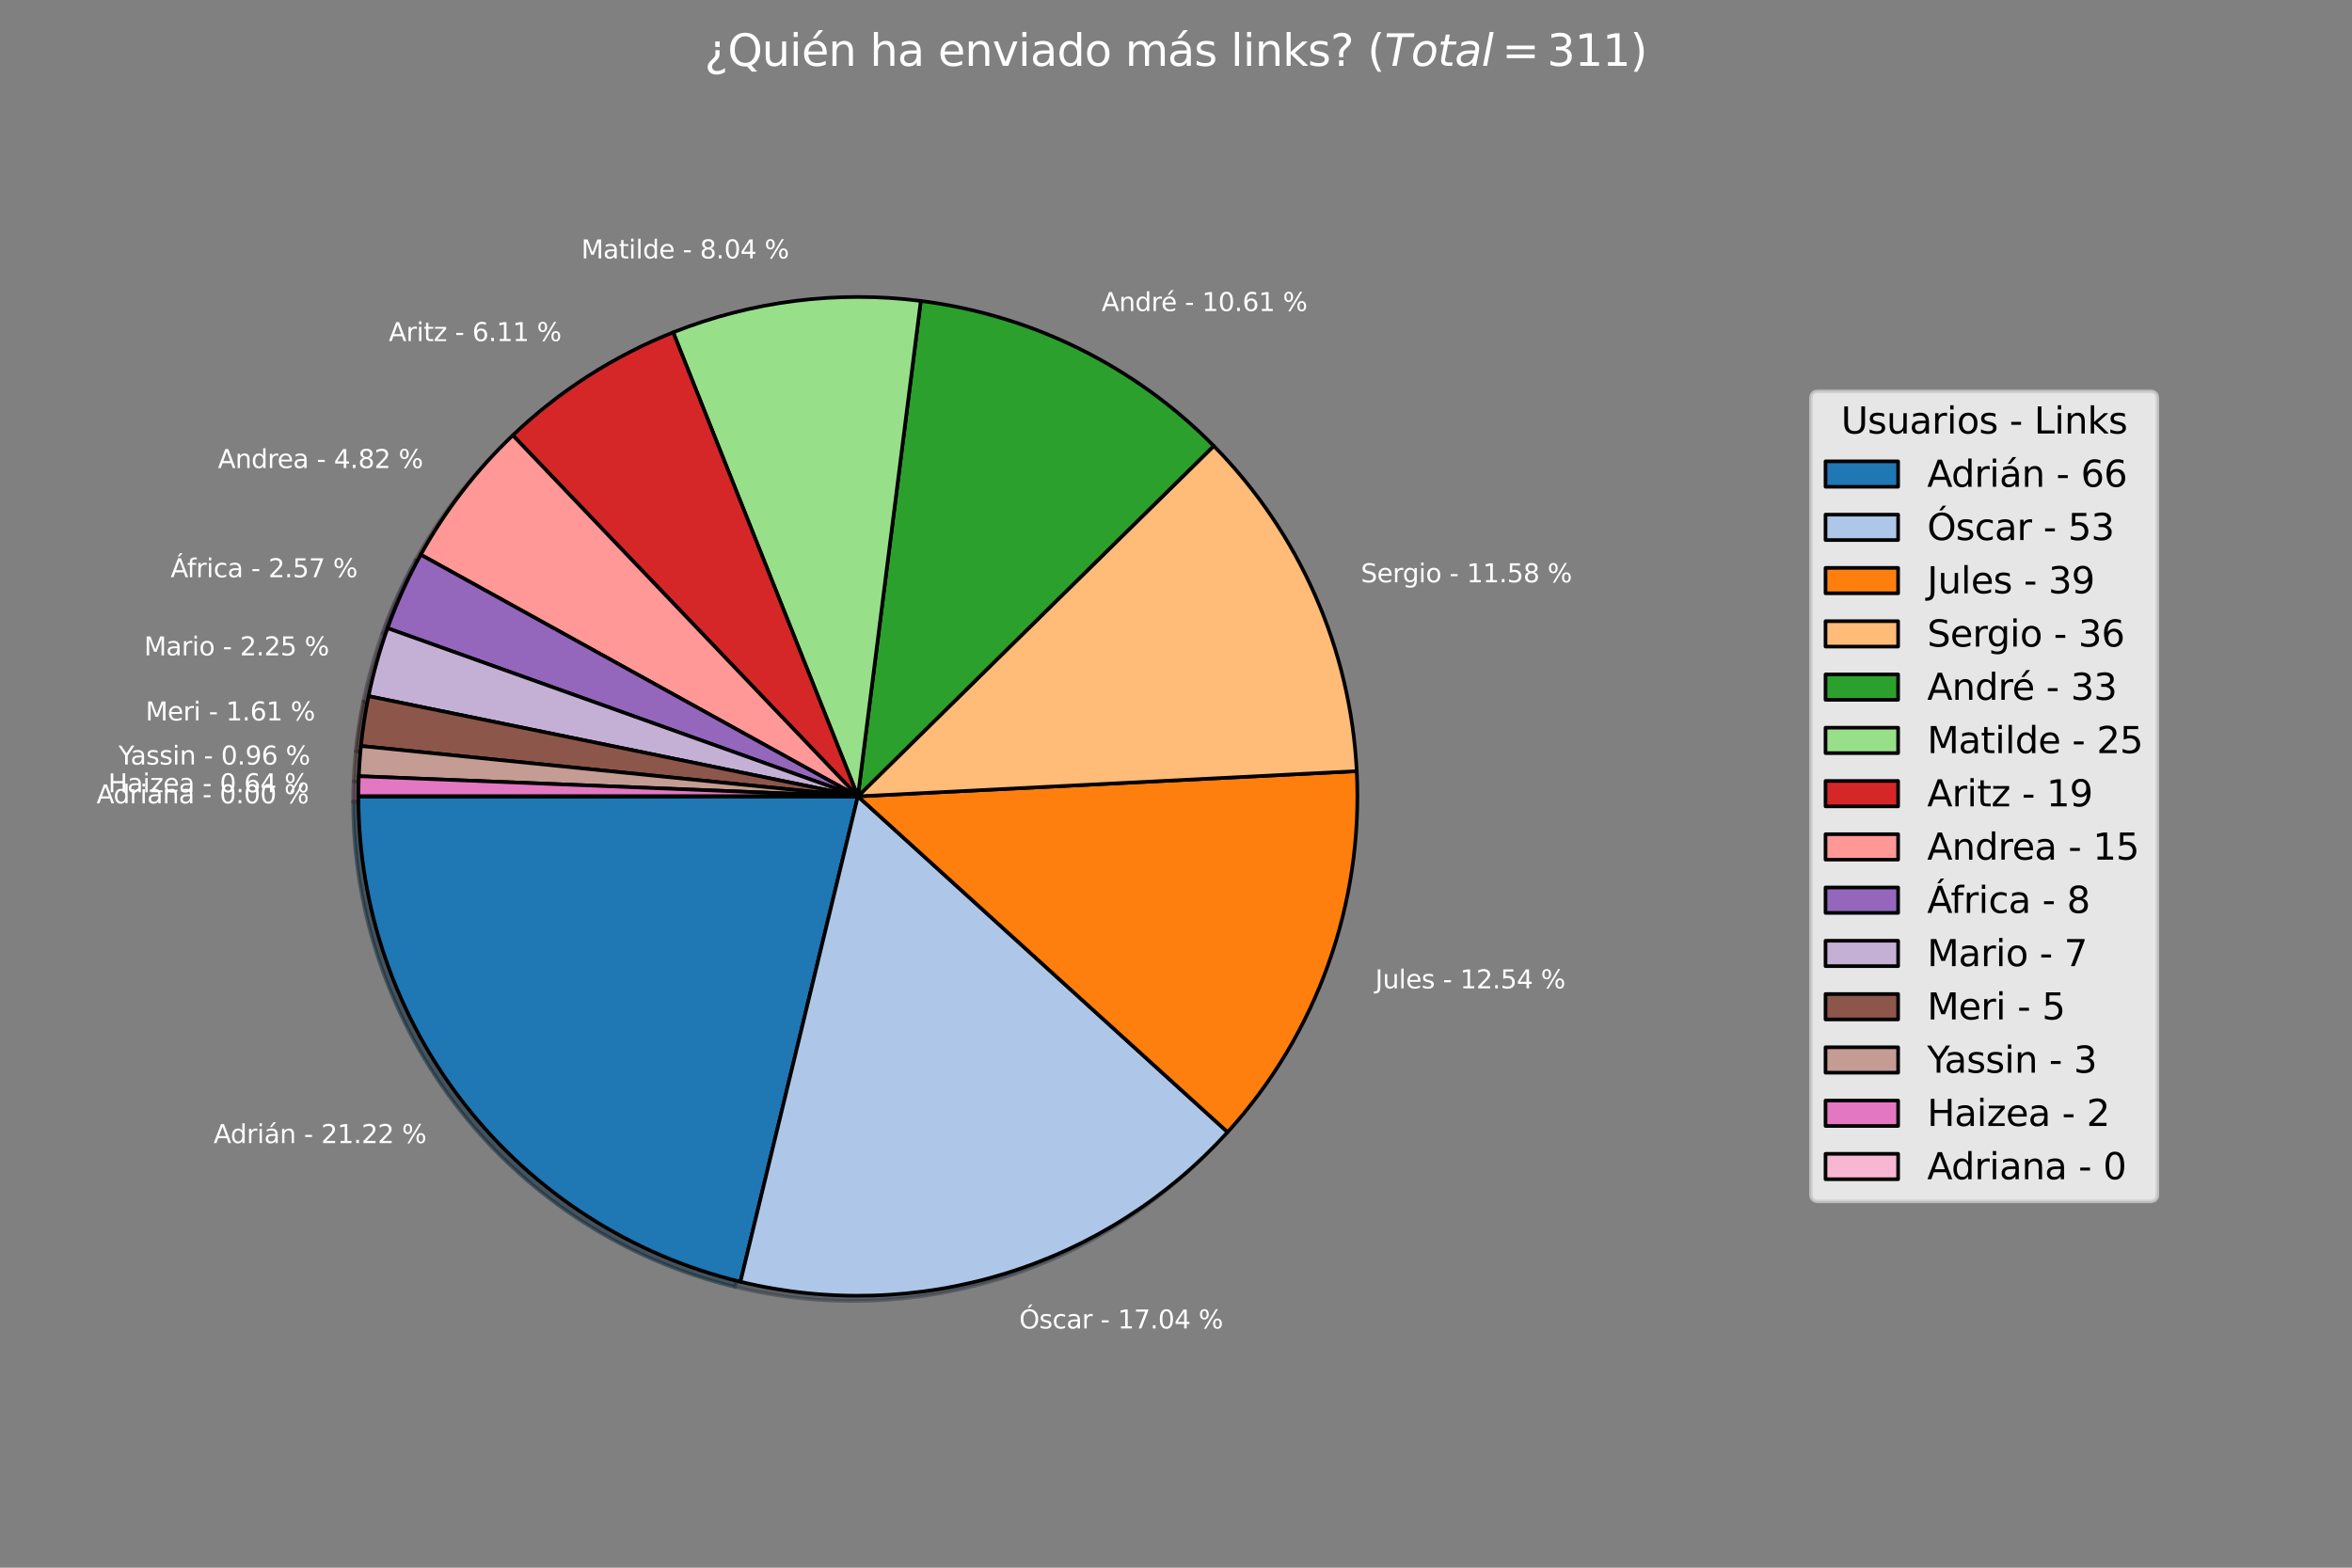 <?xml version="1.0" encoding="utf-8" standalone="no"?>
<!DOCTYPE svg PUBLIC "-//W3C//DTD SVG 1.1//EN"
  "http://www.w3.org/Graphics/SVG/1.1/DTD/svg11.dtd">
<svg xmlns:xlink="http://www.w3.org/1999/xlink" width="648pt" height="432pt" viewBox="0 0 648 432" xmlns="http://www.w3.org/2000/svg" version="1.1">
 <rect x="0" y="0" width="648" height="432" fill="#808080" stroke="none"/>
 <defs>
  <style type="text/css">*{stroke-linejoin: round; stroke-linecap: butt}</style>
 </defs>
 <g id="figure_1">
  <g id="patch_1">
   <path d="M 0 432 
L 648 432 
L 648 0 
L 0 0 
L 0 432 
z
" style="fill: none"/>
  </g>
  <g id="axes_1">
   <g id="patch_2">
    <path d="M 97.292 220.894 
C 97.292 251.758 107.675 281.741 126.761 305.996 
C 145.846 330.25 172.548 347.392 202.545 354.65 
L 234.907 220.894 
z
" style="fill: #092436; opacity: 0.5; stroke: #092436; stroke-linejoin: miter"/>
   </g>
   <g id="patch_3">
    <path d="M 202.545 354.65 
C 226.557 360.46 251.696 359.698 275.312 352.444 
C 298.928 345.191 320.161 331.71 336.771 313.424 
L 234.907 220.894 
z
" style="fill: #343c46; opacity: 0.5; stroke: #343c46; stroke-linejoin: miter"/>
   </g>
   <g id="patch_4">
    <path d="M 336.771 313.424 
C 348.962 300.004 358.38 284.306 364.486 267.235 
C 370.591 250.164 373.262 232.053 372.347 213.947 
L 234.907 220.894 
z
" style="fill: #4d2604; opacity: 0.5; stroke: #4d2604; stroke-linejoin: miter"/>
   </g>
   <g id="patch_5">
    <path d="M 372.347 213.947 
C 371.503 197.241 367.619 180.828 360.888 165.514 
C 354.156 150.201 344.689 136.243 332.951 124.326 
L 234.907 220.894 
z
" style="fill: #4d3824; opacity: 0.5; stroke: #4d3824; stroke-linejoin: miter"/>
   </g>
   <g id="patch_6">
    <path d="M 332.951 124.326 
C 322.195 113.406 309.691 104.36 295.955 97.561 
C 282.219 90.762 267.443 86.305 252.238 84.375 
L 234.907 220.894 
z
" style="fill: #0d300d; opacity: 0.5; stroke: #0d300d; stroke-linejoin: miter"/>
   </g>
   <g id="patch_7">
    <path d="M 252.238 84.375 
C 240.73 82.914 229.084 82.914 217.577 84.375 
C 206.069 85.835 194.793 88.745 184.015 93.035 
L 234.907 220.894 
z
" style="fill: #2e4329; opacity: 0.5; stroke: #2e4329; stroke-linejoin: miter"/>
   </g>
   <g id="patch_8">
    <path d="M 184.015 93.035 
C 175.829 96.294 167.975 100.331 160.56 105.091 
C 153.146 109.851 146.206 115.312 139.835 121.399 
L 234.907 220.894 
z
" style="fill: #400c0c; opacity: 0.5; stroke: #400c0c; stroke-linejoin: miter"/>
   </g>
   <g id="patch_9">
    <path d="M 139.835 121.399 
C 134.808 126.203 130.151 131.382 125.906 136.89 
C 121.662 142.398 117.84 148.22 114.475 154.305 
L 234.907 220.894 
z
" style="fill: #4d2e2d; opacity: 0.5; stroke: #4d2e2d; stroke-linejoin: miter"/>
   </g>
   <g id="patch_10">
    <path d="M 114.475 154.305 
C 112.681 157.55 111.019 160.866 109.493 164.245 
C 107.967 167.623 106.578 171.063 105.329 174.554 
L 234.907 220.894 
z
" style="fill: #2c1f39; opacity: 0.5; stroke: #2c1f39; stroke-linejoin: miter"/>
   </g>
   <g id="patch_11">
    <path d="M 105.329 174.554 
C 104.237 177.608 103.253 180.7 102.379 183.824 
C 101.505 186.948 100.742 190.102 100.091 193.28 
L 234.907 220.894 
z
" style="fill: #3b3540; opacity: 0.5; stroke: #3b3540; stroke-linejoin: miter"/>
   </g>
   <g id="patch_12">
    <path d="M 100.091 193.28 
C 99.626 195.55 99.219 197.832 98.869 200.122 
C 98.519 202.412 98.227 204.711 97.994 207.017 
L 234.907 220.894 
z
" style="fill: #2a1a17; opacity: 0.5; stroke: #2a1a17; stroke-linejoin: miter"/>
   </g>
   <g id="patch_13">
    <path d="M 97.994 207.017 
C 97.853 208.4 97.734 209.785 97.636 211.171 
C 97.538 212.558 97.461 213.946 97.404 215.335 
L 234.907 220.894 
z
" style="fill: #3b2f2c; opacity: 0.5; stroke: #3b2f2c; stroke-linejoin: miter"/>
   </g>
   <g id="patch_14">
    <path d="M 97.404 215.335 
C 97.367 216.261 97.339 217.188 97.32 218.114 
C 97.302 219.041 97.292 219.968 97.292 220.894 
L 234.907 220.894 
z
" style="fill: #44243a; opacity: 0.5; stroke: #44243a; stroke-linejoin: miter"/>
   </g>
   <g id="patch_15">
    <path d="M 97.292 220.894 
C 97.292 220.894 97.292 220.894 97.292 220.894 
L 234.907 220.894 
z
" style="fill: #4a373f; opacity: 0.5; stroke: #4a373f; stroke-linejoin: miter"/>
   </g>
   <g id="patch_16">
    <path d="M 98.741 219.446 
C 98.741 250.309 109.123 280.293 128.209 304.547 
C 147.295 328.801 173.996 345.944 203.994 353.202 
L 236.356 219.446 
z
" style="fill: #1f77b4; stroke: #000000; stroke-linejoin: miter"/>
   </g>
   <g id="patch_17">
    <path d="M 203.994 353.202 
C 228.006 359.011 253.145 358.249 276.761 350.996 
C 300.377 343.742 321.609 330.262 338.22 311.975 
L 236.356 219.446 
z
" style="fill: #aec7e8; stroke: #000000; stroke-linejoin: miter"/>
   </g>
   <g id="patch_18">
    <path d="M 338.22 311.975 
C 350.41 298.555 359.829 282.858 365.934 265.786 
C 372.039 248.715 374.711 230.605 373.796 212.498 
L 236.356 219.446 
z
" style="fill: #ff7f0e; stroke: #000000; stroke-linejoin: miter"/>
   </g>
   <g id="patch_19">
    <path d="M 373.796 212.498 
C 372.951 195.792 369.068 179.379 362.336 164.066 
C 355.605 148.753 346.137 134.794 334.399 122.877 
L 236.356 219.446 
z
" style="fill: #ffbb78; stroke: #000000; stroke-linejoin: miter"/>
   </g>
   <g id="patch_20">
    <path d="M 334.399 122.877 
C 323.644 111.958 311.14 102.911 297.403 96.112 
C 283.667 89.313 268.891 84.856 253.687 82.926 
L 236.356 219.446 
z
" style="fill: #2ca02c; stroke: #000000; stroke-linejoin: miter"/>
   </g>
   <g id="patch_21">
    <path d="M 253.687 82.926 
C 242.179 81.465 230.533 81.465 219.025 82.926 
C 207.518 84.387 196.241 87.297 185.464 91.587 
L 236.356 219.446 
z
" style="fill: #98df8a; stroke: #000000; stroke-linejoin: miter"/>
   </g>
   <g id="patch_22">
    <path d="M 185.464 91.587 
C 177.278 94.845 169.423 98.882 162.009 103.642 
C 154.594 108.402 147.654 113.864 141.284 119.951 
L 236.356 219.446 
z
" style="fill: #d62728; stroke: #000000; stroke-linejoin: miter"/>
   </g>
   <g id="patch_23">
    <path d="M 141.284 119.951 
C 136.256 124.755 131.6 129.933 127.355 135.441 
C 123.11 140.949 119.289 146.771 115.924 152.857 
L 236.356 219.446 
z
" style="fill: #ff9896; stroke: #000000; stroke-linejoin: miter"/>
   </g>
   <g id="patch_24">
    <path d="M 115.924 152.857 
C 114.13 156.101 112.468 159.417 110.942 162.796 
C 109.415 166.175 108.026 169.614 106.778 173.105 
L 236.356 219.446 
z
" style="fill: #9467bd; stroke: #000000; stroke-linejoin: miter"/>
   </g>
   <g id="patch_25">
    <path d="M 106.778 173.105 
C 105.685 176.16 104.701 179.252 103.828 182.376 
C 102.954 185.5 102.191 188.654 101.54 191.832 
L 236.356 219.446 
z
" style="fill: #c5b0d5; stroke: #000000; stroke-linejoin: miter"/>
   </g>
   <g id="patch_26">
    <path d="M 101.54 191.832 
C 101.075 194.102 100.667 196.383 100.318 198.673 
C 99.968 200.964 99.676 203.263 99.442 205.568 
L 236.356 219.446 
z
" style="fill: #8c564b; stroke: #000000; stroke-linejoin: miter"/>
   </g>
   <g id="patch_27">
    <path d="M 99.442 205.568 
C 99.302 206.951 99.183 208.336 99.085 209.723 
C 98.986 211.11 98.909 212.498 98.853 213.887 
L 236.356 219.446 
z
" style="fill: #c49c94; stroke: #000000; stroke-linejoin: miter"/>
   </g>
   <g id="patch_28">
    <path d="M 98.853 213.887 
C 98.816 214.813 98.788 215.739 98.769 216.666 
C 98.75 217.592 98.741 218.519 98.741 219.446 
L 236.356 219.446 
z
" style="fill: #e377c2; stroke: #000000; stroke-linejoin: miter"/>
   </g>
   <g id="patch_29">
    <path d="M 98.741 219.446 
C 98.741 219.446 98.741 219.446 98.741 219.446 
L 236.356 219.446 
z
" style="fill: #f7b6d2; stroke: #000000; stroke-linejoin: miter"/>
   </g>
   <g id="matplotlib.axis_1"/>
   <g id="matplotlib.axis_2"/>
   <g id="text_1">
    <!-- Adrián - 21.22 % -->
    <g style="fill: #ffffff" transform="translate(58.846 314.989) scale(0.07 -0.07)">
     <defs>
      <path id="DejaVuSans-41" d="M 2188 4044 
L 1331 1722 
L 3047 1722 
L 2188 4044 
z
M 1831 4666 
L 2547 4666 
L 4325 0 
L 3669 0 
L 3244 1197 
L 1141 1197 
L 716 0 
L 50 0 
L 1831 4666 
z
" transform="scale(0.016)"/>
      <path id="DejaVuSans-64" d="M 2906 2969 
L 2906 4863 
L 3481 4863 
L 3481 0 
L 2906 0 
L 2906 525 
Q 2725 213 2448 61 
Q 2172 -91 1784 -91 
Q 1150 -91 751 415 
Q 353 922 353 1747 
Q 353 2572 751 3078 
Q 1150 3584 1784 3584 
Q 2172 3584 2448 3432 
Q 2725 3281 2906 2969 
z
M 947 1747 
Q 947 1113 1208 752 
Q 1469 391 1925 391 
Q 2381 391 2643 752 
Q 2906 1113 2906 1747 
Q 2906 2381 2643 2742 
Q 2381 3103 1925 3103 
Q 1469 3103 1208 2742 
Q 947 2381 947 1747 
z
" transform="scale(0.016)"/>
      <path id="DejaVuSans-72" d="M 2631 2963 
Q 2534 3019 2420 3045 
Q 2306 3072 2169 3072 
Q 1681 3072 1420 2755 
Q 1159 2438 1159 1844 
L 1159 0 
L 581 0 
L 581 3500 
L 1159 3500 
L 1159 2956 
Q 1341 3275 1631 3429 
Q 1922 3584 2338 3584 
Q 2397 3584 2469 3576 
Q 2541 3569 2628 3553 
L 2631 2963 
z
" transform="scale(0.016)"/>
      <path id="DejaVuSans-69" d="M 603 3500 
L 1178 3500 
L 1178 0 
L 603 0 
L 603 3500 
z
M 603 4863 
L 1178 4863 
L 1178 4134 
L 603 4134 
L 603 4863 
z
" transform="scale(0.016)"/>
      <path id="DejaVuSans-e1" d="M 2194 1759 
Q 1497 1759 1228 1600 
Q 959 1441 959 1056 
Q 959 750 1161 570 
Q 1363 391 1709 391 
Q 2188 391 2477 730 
Q 2766 1069 2766 1631 
L 2766 1759 
L 2194 1759 
z
M 3341 1997 
L 3341 0 
L 2766 0 
L 2766 531 
Q 2569 213 2275 61 
Q 1981 -91 1556 -91 
Q 1019 -91 701 211 
Q 384 513 384 1019 
Q 384 1609 779 1909 
Q 1175 2209 1959 2209 
L 2766 2209 
L 2766 2266 
Q 2766 2663 2505 2880 
Q 2244 3097 1772 3097 
Q 1472 3097 1187 3025 
Q 903 2953 641 2809 
L 641 3341 
Q 956 3463 1253 3523 
Q 1550 3584 1831 3584 
Q 2591 3584 2966 3190 
Q 3341 2797 3341 1997 
z
M 2290 5119 
L 2912 5119 
L 1894 3944 
L 1415 3944 
L 2290 5119 
z
" transform="scale(0.016)"/>
      <path id="DejaVuSans-6e" d="M 3513 2113 
L 3513 0 
L 2938 0 
L 2938 2094 
Q 2938 2591 2744 2837 
Q 2550 3084 2163 3084 
Q 1697 3084 1428 2787 
Q 1159 2491 1159 1978 
L 1159 0 
L 581 0 
L 581 3500 
L 1159 3500 
L 1159 2956 
Q 1366 3272 1645 3428 
Q 1925 3584 2291 3584 
Q 2894 3584 3203 3211 
Q 3513 2838 3513 2113 
z
" transform="scale(0.016)"/>
      <path id="DejaVuSans-20" transform="scale(0.016)"/>
      <path id="DejaVuSans-2d" d="M 313 2009 
L 1997 2009 
L 1997 1497 
L 313 1497 
L 313 2009 
z
" transform="scale(0.016)"/>
      <path id="DejaVuSans-32" d="M 1228 531 
L 3431 531 
L 3431 0 
L 469 0 
L 469 531 
Q 828 903 1448 1529 
Q 2069 2156 2228 2338 
Q 2531 2678 2651 2914 
Q 2772 3150 2772 3378 
Q 2772 3750 2511 3984 
Q 2250 4219 1831 4219 
Q 1534 4219 1204 4116 
Q 875 4013 500 3803 
L 500 4441 
Q 881 4594 1212 4672 
Q 1544 4750 1819 4750 
Q 2544 4750 2975 4387 
Q 3406 4025 3406 3419 
Q 3406 3131 3298 2873 
Q 3191 2616 2906 2266 
Q 2828 2175 2409 1742 
Q 1991 1309 1228 531 
z
" transform="scale(0.016)"/>
      <path id="DejaVuSans-31" d="M 794 531 
L 1825 531 
L 1825 4091 
L 703 3866 
L 703 4441 
L 1819 4666 
L 2450 4666 
L 2450 531 
L 3481 531 
L 3481 0 
L 794 0 
L 794 531 
z
" transform="scale(0.016)"/>
      <path id="DejaVuSans-2e" d="M 684 794 
L 1344 794 
L 1344 0 
L 684 0 
L 684 794 
z
" transform="scale(0.016)"/>
      <path id="DejaVuSans-25" d="M 4653 2053 
Q 4381 2053 4226 1822 
Q 4072 1591 4072 1178 
Q 4072 772 4226 539 
Q 4381 306 4653 306 
Q 4919 306 5073 539 
Q 5228 772 5228 1178 
Q 5228 1588 5073 1820 
Q 4919 2053 4653 2053 
z
M 4653 2450 
Q 5147 2450 5437 2106 
Q 5728 1763 5728 1178 
Q 5728 594 5436 251 
Q 5144 -91 4653 -91 
Q 4153 -91 3862 251 
Q 3572 594 3572 1178 
Q 3572 1766 3864 2108 
Q 4156 2450 4653 2450 
z
M 1428 4353 
Q 1159 4353 1004 4120 
Q 850 3888 850 3481 
Q 850 3069 1003 2837 
Q 1156 2606 1428 2606 
Q 1700 2606 1854 2837 
Q 2009 3069 2009 3481 
Q 2009 3884 1853 4118 
Q 1697 4353 1428 4353 
z
M 4250 4750 
L 4750 4750 
L 1831 -91 
L 1331 -91 
L 4250 4750 
z
M 1428 4750 
Q 1922 4750 2215 4408 
Q 2509 4066 2509 3481 
Q 2509 2891 2217 2550 
Q 1925 2209 1428 2209 
Q 931 2209 642 2551 
Q 353 2894 353 3481 
Q 353 4063 643 4406 
Q 934 4750 1428 4750 
z
" transform="scale(0.016)"/>
     </defs>
     <use xlink:href="#DejaVuSans-41"/>
     <use xlink:href="#DejaVuSans-64" x="66.658"/>
     <use xlink:href="#DejaVuSans-72" x="130.135"/>
     <use xlink:href="#DejaVuSans-69" x="171.248"/>
     <use xlink:href="#DejaVuSans-e1" x="199.031"/>
     <use xlink:href="#DejaVuSans-6e" x="260.311"/>
     <use xlink:href="#DejaVuSans-20" x="323.689"/>
     <use xlink:href="#DejaVuSans-2d" x="355.477"/>
     <use xlink:href="#DejaVuSans-20" x="391.561"/>
     <use xlink:href="#DejaVuSans-32" x="423.348"/>
     <use xlink:href="#DejaVuSans-31" x="486.971"/>
     <use xlink:href="#DejaVuSans-2e" x="550.594"/>
     <use xlink:href="#DejaVuSans-32" x="582.381"/>
     <use xlink:href="#DejaVuSans-32" x="646.004"/>
     <use xlink:href="#DejaVuSans-20" x="709.627"/>
     <use xlink:href="#DejaVuSans-25" x="741.414"/>
    </g>
   </g>
   <g id="text_2">
    <!-- Óscar - 17.04 % -->
    <g style="fill: #ffffff" transform="translate(280.801 366.082) scale(0.07 -0.07)">
     <defs>
      <path id="DejaVuSans-d3" d="M 2522 4238 
Q 1834 4238 1429 3725 
Q 1025 3213 1025 2328 
Q 1025 1447 1429 934 
Q 1834 422 2522 422 
Q 3209 422 3611 934 
Q 4013 1447 4013 2328 
Q 4013 3213 3611 3725 
Q 3209 4238 2522 4238 
z
M 2522 4750 
Q 3503 4750 4090 4092 
Q 4678 3434 4678 2328 
Q 4678 1225 4090 567 
Q 3503 -91 2522 -91 
Q 1538 -91 948 565 
Q 359 1222 359 2328 
Q 359 3434 948 4092 
Q 1538 4750 2522 4750 
z
M 2692 5921 
L 3270 5921 
L 2558 5096 
L 2079 5096 
L 2692 5921 
z
" transform="scale(0.016)"/>
      <path id="DejaVuSans-73" d="M 2834 3397 
L 2834 2853 
Q 2591 2978 2328 3040 
Q 2066 3103 1784 3103 
Q 1356 3103 1142 2972 
Q 928 2841 928 2578 
Q 928 2378 1081 2264 
Q 1234 2150 1697 2047 
L 1894 2003 
Q 2506 1872 2764 1633 
Q 3022 1394 3022 966 
Q 3022 478 2636 193 
Q 2250 -91 1575 -91 
Q 1294 -91 989 -36 
Q 684 19 347 128 
L 347 722 
Q 666 556 975 473 
Q 1284 391 1588 391 
Q 1994 391 2212 530 
Q 2431 669 2431 922 
Q 2431 1156 2273 1281 
Q 2116 1406 1581 1522 
L 1381 1569 
Q 847 1681 609 1914 
Q 372 2147 372 2553 
Q 372 3047 722 3315 
Q 1072 3584 1716 3584 
Q 2034 3584 2315 3537 
Q 2597 3491 2834 3397 
z
" transform="scale(0.016)"/>
      <path id="DejaVuSans-63" d="M 3122 3366 
L 3122 2828 
Q 2878 2963 2633 3030 
Q 2388 3097 2138 3097 
Q 1578 3097 1268 2742 
Q 959 2388 959 1747 
Q 959 1106 1268 751 
Q 1578 397 2138 397 
Q 2388 397 2633 464 
Q 2878 531 3122 666 
L 3122 134 
Q 2881 22 2623 -34 
Q 2366 -91 2075 -91 
Q 1284 -91 818 406 
Q 353 903 353 1747 
Q 353 2603 823 3093 
Q 1294 3584 2113 3584 
Q 2378 3584 2631 3529 
Q 2884 3475 3122 3366 
z
" transform="scale(0.016)"/>
      <path id="DejaVuSans-61" d="M 2194 1759 
Q 1497 1759 1228 1600 
Q 959 1441 959 1056 
Q 959 750 1161 570 
Q 1363 391 1709 391 
Q 2188 391 2477 730 
Q 2766 1069 2766 1631 
L 2766 1759 
L 2194 1759 
z
M 3341 1997 
L 3341 0 
L 2766 0 
L 2766 531 
Q 2569 213 2275 61 
Q 1981 -91 1556 -91 
Q 1019 -91 701 211 
Q 384 513 384 1019 
Q 384 1609 779 1909 
Q 1175 2209 1959 2209 
L 2766 2209 
L 2766 2266 
Q 2766 2663 2505 2880 
Q 2244 3097 1772 3097 
Q 1472 3097 1187 3025 
Q 903 2953 641 2809 
L 641 3341 
Q 956 3463 1253 3523 
Q 1550 3584 1831 3584 
Q 2591 3584 2966 3190 
Q 3341 2797 3341 1997 
z
" transform="scale(0.016)"/>
      <path id="DejaVuSans-37" d="M 525 4666 
L 3525 4666 
L 3525 4397 
L 1831 0 
L 1172 0 
L 2766 4134 
L 525 4134 
L 525 4666 
z
" transform="scale(0.016)"/>
      <path id="DejaVuSans-30" d="M 2034 4250 
Q 1547 4250 1301 3770 
Q 1056 3291 1056 2328 
Q 1056 1369 1301 889 
Q 1547 409 2034 409 
Q 2525 409 2770 889 
Q 3016 1369 3016 2328 
Q 3016 3291 2770 3770 
Q 2525 4250 2034 4250 
z
M 2034 4750 
Q 2819 4750 3233 4129 
Q 3647 3509 3647 2328 
Q 3647 1150 3233 529 
Q 2819 -91 2034 -91 
Q 1250 -91 836 529 
Q 422 1150 422 2328 
Q 422 3509 836 4129 
Q 1250 4750 2034 4750 
z
" transform="scale(0.016)"/>
      <path id="DejaVuSans-34" d="M 2419 4116 
L 825 1625 
L 2419 1625 
L 2419 4116 
z
M 2253 4666 
L 3047 4666 
L 3047 1625 
L 3713 1625 
L 3713 1100 
L 3047 1100 
L 3047 0 
L 2419 0 
L 2419 1100 
L 313 1100 
L 313 1709 
L 2253 4666 
z
" transform="scale(0.016)"/>
     </defs>
     <use xlink:href="#DejaVuSans-d3"/>
     <use xlink:href="#DejaVuSans-73" x="78.711"/>
     <use xlink:href="#DejaVuSans-63" x="130.811"/>
     <use xlink:href="#DejaVuSans-61" x="185.791"/>
     <use xlink:href="#DejaVuSans-72" x="247.07"/>
     <use xlink:href="#DejaVuSans-20" x="288.184"/>
     <use xlink:href="#DejaVuSans-2d" x="319.971"/>
     <use xlink:href="#DejaVuSans-20" x="356.055"/>
     <use xlink:href="#DejaVuSans-31" x="387.842"/>
     <use xlink:href="#DejaVuSans-37" x="451.465"/>
     <use xlink:href="#DejaVuSans-2e" x="515.088"/>
     <use xlink:href="#DejaVuSans-30" x="546.875"/>
     <use xlink:href="#DejaVuSans-34" x="610.498"/>
     <use xlink:href="#DejaVuSans-20" x="674.121"/>
     <use xlink:href="#DejaVuSans-25" x="705.908"/>
    </g>
   </g>
   <g id="text_3">
    <!-- Jules - 12.54 % -->
    <g style="fill: #ffffff" transform="translate(378.892 272.352) scale(0.07 -0.07)">
     <defs>
      <path id="DejaVuSans-4a" d="M 628 4666 
L 1259 4666 
L 1259 325 
Q 1259 -519 939 -900 
Q 619 -1281 -91 -1281 
L -331 -1281 
L -331 -750 
L -134 -750 
Q 284 -750 456 -515 
Q 628 -281 628 325 
L 628 4666 
z
" transform="scale(0.016)"/>
      <path id="DejaVuSans-75" d="M 544 1381 
L 544 3500 
L 1119 3500 
L 1119 1403 
Q 1119 906 1312 657 
Q 1506 409 1894 409 
Q 2359 409 2629 706 
Q 2900 1003 2900 1516 
L 2900 3500 
L 3475 3500 
L 3475 0 
L 2900 0 
L 2900 538 
Q 2691 219 2414 64 
Q 2138 -91 1772 -91 
Q 1169 -91 856 284 
Q 544 659 544 1381 
z
M 1991 3584 
L 1991 3584 
z
" transform="scale(0.016)"/>
      <path id="DejaVuSans-6c" d="M 603 4863 
L 1178 4863 
L 1178 0 
L 603 0 
L 603 4863 
z
" transform="scale(0.016)"/>
      <path id="DejaVuSans-65" d="M 3597 1894 
L 3597 1613 
L 953 1613 
Q 991 1019 1311 708 
Q 1631 397 2203 397 
Q 2534 397 2845 478 
Q 3156 559 3463 722 
L 3463 178 
Q 3153 47 2828 -22 
Q 2503 -91 2169 -91 
Q 1331 -91 842 396 
Q 353 884 353 1716 
Q 353 2575 817 3079 
Q 1281 3584 2069 3584 
Q 2775 3584 3186 3129 
Q 3597 2675 3597 1894 
z
M 3022 2063 
Q 3016 2534 2758 2815 
Q 2500 3097 2075 3097 
Q 1594 3097 1305 2825 
Q 1016 2553 972 2059 
L 3022 2063 
z
" transform="scale(0.016)"/>
      <path id="DejaVuSans-35" d="M 691 4666 
L 3169 4666 
L 3169 4134 
L 1269 4134 
L 1269 2991 
Q 1406 3038 1543 3061 
Q 1681 3084 1819 3084 
Q 2600 3084 3056 2656 
Q 3513 2228 3513 1497 
Q 3513 744 3044 326 
Q 2575 -91 1722 -91 
Q 1428 -91 1123 -41 
Q 819 9 494 109 
L 494 744 
Q 775 591 1075 516 
Q 1375 441 1709 441 
Q 2250 441 2565 725 
Q 2881 1009 2881 1497 
Q 2881 1984 2565 2268 
Q 2250 2553 1709 2553 
Q 1456 2553 1204 2497 
Q 953 2441 691 2322 
L 691 4666 
z
" transform="scale(0.016)"/>
     </defs>
     <use xlink:href="#DejaVuSans-4a"/>
     <use xlink:href="#DejaVuSans-75" x="29.492"/>
     <use xlink:href="#DejaVuSans-6c" x="92.871"/>
     <use xlink:href="#DejaVuSans-65" x="120.654"/>
     <use xlink:href="#DejaVuSans-73" x="182.178"/>
     <use xlink:href="#DejaVuSans-20" x="234.277"/>
     <use xlink:href="#DejaVuSans-2d" x="266.064"/>
     <use xlink:href="#DejaVuSans-20" x="302.148"/>
     <use xlink:href="#DejaVuSans-31" x="333.936"/>
     <use xlink:href="#DejaVuSans-32" x="397.559"/>
     <use xlink:href="#DejaVuSans-2e" x="461.182"/>
     <use xlink:href="#DejaVuSans-35" x="492.969"/>
     <use xlink:href="#DejaVuSans-34" x="556.592"/>
     <use xlink:href="#DejaVuSans-20" x="620.215"/>
     <use xlink:href="#DejaVuSans-25" x="652.002"/>
    </g>
   </g>
   <g id="text_4">
    <!-- Sergio - 11.58 % -->
    <g style="fill: #ffffff" transform="translate(374.934 160.459) scale(0.07 -0.07)">
     <defs>
      <path id="DejaVuSans-53" d="M 3425 4513 
L 3425 3897 
Q 3066 4069 2747 4153 
Q 2428 4238 2131 4238 
Q 1616 4238 1336 4038 
Q 1056 3838 1056 3469 
Q 1056 3159 1242 3001 
Q 1428 2844 1947 2747 
L 2328 2669 
Q 3034 2534 3370 2195 
Q 3706 1856 3706 1288 
Q 3706 609 3251 259 
Q 2797 -91 1919 -91 
Q 1588 -91 1214 -16 
Q 841 59 441 206 
L 441 856 
Q 825 641 1194 531 
Q 1563 422 1919 422 
Q 2459 422 2753 634 
Q 3047 847 3047 1241 
Q 3047 1584 2836 1778 
Q 2625 1972 2144 2069 
L 1759 2144 
Q 1053 2284 737 2584 
Q 422 2884 422 3419 
Q 422 4038 858 4394 
Q 1294 4750 2059 4750 
Q 2388 4750 2728 4690 
Q 3069 4631 3425 4513 
z
" transform="scale(0.016)"/>
      <path id="DejaVuSans-67" d="M 2906 1791 
Q 2906 2416 2648 2759 
Q 2391 3103 1925 3103 
Q 1463 3103 1205 2759 
Q 947 2416 947 1791 
Q 947 1169 1205 825 
Q 1463 481 1925 481 
Q 2391 481 2648 825 
Q 2906 1169 2906 1791 
z
M 3481 434 
Q 3481 -459 3084 -895 
Q 2688 -1331 1869 -1331 
Q 1566 -1331 1297 -1286 
Q 1028 -1241 775 -1147 
L 775 -588 
Q 1028 -725 1275 -790 
Q 1522 -856 1778 -856 
Q 2344 -856 2625 -561 
Q 2906 -266 2906 331 
L 2906 616 
Q 2728 306 2450 153 
Q 2172 0 1784 0 
Q 1141 0 747 490 
Q 353 981 353 1791 
Q 353 2603 747 3093 
Q 1141 3584 1784 3584 
Q 2172 3584 2450 3431 
Q 2728 3278 2906 2969 
L 2906 3500 
L 3481 3500 
L 3481 434 
z
" transform="scale(0.016)"/>
      <path id="DejaVuSans-6f" d="M 1959 3097 
Q 1497 3097 1228 2736 
Q 959 2375 959 1747 
Q 959 1119 1226 758 
Q 1494 397 1959 397 
Q 2419 397 2687 759 
Q 2956 1122 2956 1747 
Q 2956 2369 2687 2733 
Q 2419 3097 1959 3097 
z
M 1959 3584 
Q 2709 3584 3137 3096 
Q 3566 2609 3566 1747 
Q 3566 888 3137 398 
Q 2709 -91 1959 -91 
Q 1206 -91 779 398 
Q 353 888 353 1747 
Q 353 2609 779 3096 
Q 1206 3584 1959 3584 
z
" transform="scale(0.016)"/>
      <path id="DejaVuSans-38" d="M 2034 2216 
Q 1584 2216 1326 1975 
Q 1069 1734 1069 1313 
Q 1069 891 1326 650 
Q 1584 409 2034 409 
Q 2484 409 2743 651 
Q 3003 894 3003 1313 
Q 3003 1734 2745 1975 
Q 2488 2216 2034 2216 
z
M 1403 2484 
Q 997 2584 770 2862 
Q 544 3141 544 3541 
Q 544 4100 942 4425 
Q 1341 4750 2034 4750 
Q 2731 4750 3128 4425 
Q 3525 4100 3525 3541 
Q 3525 3141 3298 2862 
Q 3072 2584 2669 2484 
Q 3125 2378 3379 2068 
Q 3634 1759 3634 1313 
Q 3634 634 3220 271 
Q 2806 -91 2034 -91 
Q 1263 -91 848 271 
Q 434 634 434 1313 
Q 434 1759 690 2068 
Q 947 2378 1403 2484 
z
M 1172 3481 
Q 1172 3119 1398 2916 
Q 1625 2713 2034 2713 
Q 2441 2713 2670 2916 
Q 2900 3119 2900 3481 
Q 2900 3844 2670 4047 
Q 2441 4250 2034 4250 
Q 1625 4250 1398 4047 
Q 1172 3844 1172 3481 
z
" transform="scale(0.016)"/>
     </defs>
     <use xlink:href="#DejaVuSans-53"/>
     <use xlink:href="#DejaVuSans-65" x="63.477"/>
     <use xlink:href="#DejaVuSans-72" x="125"/>
     <use xlink:href="#DejaVuSans-67" x="164.363"/>
     <use xlink:href="#DejaVuSans-69" x="227.84"/>
     <use xlink:href="#DejaVuSans-6f" x="255.623"/>
     <use xlink:href="#DejaVuSans-20" x="316.805"/>
     <use xlink:href="#DejaVuSans-2d" x="348.592"/>
     <use xlink:href="#DejaVuSans-20" x="384.676"/>
     <use xlink:href="#DejaVuSans-31" x="416.463"/>
     <use xlink:href="#DejaVuSans-31" x="480.086"/>
     <use xlink:href="#DejaVuSans-2e" x="543.709"/>
     <use xlink:href="#DejaVuSans-35" x="575.496"/>
     <use xlink:href="#DejaVuSans-38" x="639.119"/>
     <use xlink:href="#DejaVuSans-20" x="702.742"/>
     <use xlink:href="#DejaVuSans-25" x="734.529"/>
    </g>
   </g>
   <g id="text_5">
    <!-- André - 10.61 % -->
    <g style="fill: #ffffff" transform="translate(303.508 85.71) scale(0.07 -0.07)">
     <defs>
      <path id="DejaVuSans-e9" d="M 3597 1894 
L 3597 1613 
L 953 1613 
Q 991 1019 1311 708 
Q 1631 397 2203 397 
Q 2534 397 2845 478 
Q 3156 559 3463 722 
L 3463 178 
Q 3153 47 2828 -22 
Q 2503 -91 2169 -91 
Q 1331 -91 842 396 
Q 353 884 353 1716 
Q 353 2575 817 3079 
Q 1281 3584 2069 3584 
Q 2775 3584 3186 3129 
Q 3597 2675 3597 1894 
z
M 3022 2063 
Q 3016 2534 2758 2815 
Q 2500 3097 2075 3097 
Q 1594 3097 1305 2825 
Q 1016 2553 972 2059 
L 3022 2063 
z
M 2466 5119 
L 3088 5119 
L 2070 3944 
L 1591 3944 
L 2466 5119 
z
" transform="scale(0.016)"/>
      <path id="DejaVuSans-36" d="M 2113 2584 
Q 1688 2584 1439 2293 
Q 1191 2003 1191 1497 
Q 1191 994 1439 701 
Q 1688 409 2113 409 
Q 2538 409 2786 701 
Q 3034 994 3034 1497 
Q 3034 2003 2786 2293 
Q 2538 2584 2113 2584 
z
M 3366 4563 
L 3366 3988 
Q 3128 4100 2886 4159 
Q 2644 4219 2406 4219 
Q 1781 4219 1451 3797 
Q 1122 3375 1075 2522 
Q 1259 2794 1537 2939 
Q 1816 3084 2150 3084 
Q 2853 3084 3261 2657 
Q 3669 2231 3669 1497 
Q 3669 778 3244 343 
Q 2819 -91 2113 -91 
Q 1303 -91 875 529 
Q 447 1150 447 2328 
Q 447 3434 972 4092 
Q 1497 4750 2381 4750 
Q 2619 4750 2861 4703 
Q 3103 4656 3366 4563 
z
" transform="scale(0.016)"/>
     </defs>
     <use xlink:href="#DejaVuSans-41"/>
     <use xlink:href="#DejaVuSans-6e" x="68.408"/>
     <use xlink:href="#DejaVuSans-64" x="131.787"/>
     <use xlink:href="#DejaVuSans-72" x="195.264"/>
     <use xlink:href="#DejaVuSans-e9" x="234.127"/>
     <use xlink:href="#DejaVuSans-20" x="295.65"/>
     <use xlink:href="#DejaVuSans-2d" x="327.438"/>
     <use xlink:href="#DejaVuSans-20" x="363.521"/>
     <use xlink:href="#DejaVuSans-31" x="395.309"/>
     <use xlink:href="#DejaVuSans-30" x="458.932"/>
     <use xlink:href="#DejaVuSans-2e" x="522.555"/>
     <use xlink:href="#DejaVuSans-36" x="554.342"/>
     <use xlink:href="#DejaVuSans-31" x="617.965"/>
     <use xlink:href="#DejaVuSans-20" x="681.588"/>
     <use xlink:href="#DejaVuSans-25" x="713.375"/>
    </g>
   </g>
   <g id="text_6">
    <!-- Matilde - 8.04 % -->
    <g style="fill: #ffffff" transform="translate(160.142 71.206) scale(0.07 -0.07)">
     <defs>
      <path id="DejaVuSans-4d" d="M 628 4666 
L 1569 4666 
L 2759 1491 
L 3956 4666 
L 4897 4666 
L 4897 0 
L 4281 0 
L 4281 4097 
L 3078 897 
L 2444 897 
L 1241 4097 
L 1241 0 
L 628 0 
L 628 4666 
z
" transform="scale(0.016)"/>
      <path id="DejaVuSans-74" d="M 1172 4494 
L 1172 3500 
L 2356 3500 
L 2356 3053 
L 1172 3053 
L 1172 1153 
Q 1172 725 1289 603 
Q 1406 481 1766 481 
L 2356 481 
L 2356 0 
L 1766 0 
Q 1100 0 847 248 
Q 594 497 594 1153 
L 594 3053 
L 172 3053 
L 172 3500 
L 594 3500 
L 594 4494 
L 1172 4494 
z
" transform="scale(0.016)"/>
     </defs>
     <use xlink:href="#DejaVuSans-4d"/>
     <use xlink:href="#DejaVuSans-61" x="86.279"/>
     <use xlink:href="#DejaVuSans-74" x="147.559"/>
     <use xlink:href="#DejaVuSans-69" x="186.768"/>
     <use xlink:href="#DejaVuSans-6c" x="214.551"/>
     <use xlink:href="#DejaVuSans-64" x="242.334"/>
     <use xlink:href="#DejaVuSans-65" x="305.811"/>
     <use xlink:href="#DejaVuSans-20" x="367.334"/>
     <use xlink:href="#DejaVuSans-2d" x="399.121"/>
     <use xlink:href="#DejaVuSans-20" x="435.205"/>
     <use xlink:href="#DejaVuSans-38" x="466.992"/>
     <use xlink:href="#DejaVuSans-2e" x="530.615"/>
     <use xlink:href="#DejaVuSans-30" x="562.402"/>
     <use xlink:href="#DejaVuSans-34" x="626.025"/>
     <use xlink:href="#DejaVuSans-20" x="689.648"/>
     <use xlink:href="#DejaVuSans-25" x="721.436"/>
    </g>
   </g>
   <g id="text_7">
    <!-- Aritz - 6.11 % -->
    <g style="fill: #ffffff" transform="translate(107.109 93.993) scale(0.07 -0.07)">
     <defs>
      <path id="DejaVuSans-7a" d="M 353 3500 
L 3084 3500 
L 3084 2975 
L 922 459 
L 3084 459 
L 3084 0 
L 275 0 
L 275 525 
L 2438 3041 
L 353 3041 
L 353 3500 
z
" transform="scale(0.016)"/>
     </defs>
     <use xlink:href="#DejaVuSans-41"/>
     <use xlink:href="#DejaVuSans-72" x="68.408"/>
     <use xlink:href="#DejaVuSans-69" x="109.521"/>
     <use xlink:href="#DejaVuSans-74" x="137.305"/>
     <use xlink:href="#DejaVuSans-7a" x="176.514"/>
     <use xlink:href="#DejaVuSans-20" x="229.004"/>
     <use xlink:href="#DejaVuSans-2d" x="260.791"/>
     <use xlink:href="#DejaVuSans-20" x="296.875"/>
     <use xlink:href="#DejaVuSans-36" x="328.662"/>
     <use xlink:href="#DejaVuSans-2e" x="392.285"/>
     <use xlink:href="#DejaVuSans-31" x="424.072"/>
     <use xlink:href="#DejaVuSans-31" x="487.695"/>
     <use xlink:href="#DejaVuSans-20" x="551.318"/>
     <use xlink:href="#DejaVuSans-25" x="583.105"/>
    </g>
   </g>
   <g id="text_8">
    <!-- Andrea - 4.82 % -->
    <g style="fill: #ffffff" transform="translate(60.033 128.972) scale(0.07 -0.07)">
     <use xlink:href="#DejaVuSans-41"/>
     <use xlink:href="#DejaVuSans-6e" x="68.408"/>
     <use xlink:href="#DejaVuSans-64" x="131.787"/>
     <use xlink:href="#DejaVuSans-72" x="195.264"/>
     <use xlink:href="#DejaVuSans-65" x="234.127"/>
     <use xlink:href="#DejaVuSans-61" x="295.65"/>
     <use xlink:href="#DejaVuSans-20" x="356.93"/>
     <use xlink:href="#DejaVuSans-2d" x="388.717"/>
     <use xlink:href="#DejaVuSans-20" x="424.801"/>
     <use xlink:href="#DejaVuSans-34" x="456.588"/>
     <use xlink:href="#DejaVuSans-2e" x="520.211"/>
     <use xlink:href="#DejaVuSans-38" x="551.998"/>
     <use xlink:href="#DejaVuSans-32" x="615.621"/>
     <use xlink:href="#DejaVuSans-20" x="679.244"/>
     <use xlink:href="#DejaVuSans-25" x="711.031"/>
    </g>
   </g>
   <g id="text_9">
    <!-- África - 2.57 % -->
    <g style="fill: #ffffff" transform="translate(47.004 159.063) scale(0.07 -0.07)">
     <defs>
      <path id="DejaVuSans-c1" d="M 2188 4044 
L 1331 1722 
L 3047 1722 
L 2188 4044 
z
M 1831 4666 
L 2547 4666 
L 4325 0 
L 3669 0 
L 3244 1197 
L 1141 1197 
L 716 0 
L 50 0 
L 1831 4666 
z
M 2356 5921 
L 2934 5921 
L 2222 5096 
L 1743 5096 
L 2356 5921 
z
" transform="scale(0.016)"/>
      <path id="DejaVuSans-66" d="M 2375 4863 
L 2375 4384 
L 1825 4384 
Q 1516 4384 1395 4259 
Q 1275 4134 1275 3809 
L 1275 3500 
L 2222 3500 
L 2222 3053 
L 1275 3053 
L 1275 0 
L 697 0 
L 697 3053 
L 147 3053 
L 147 3500 
L 697 3500 
L 697 3744 
Q 697 4328 969 4595 
Q 1241 4863 1831 4863 
L 2375 4863 
z
" transform="scale(0.016)"/>
     </defs>
     <use xlink:href="#DejaVuSans-c1"/>
     <use xlink:href="#DejaVuSans-66" x="64.783"/>
     <use xlink:href="#DejaVuSans-72" x="99.988"/>
     <use xlink:href="#DejaVuSans-69" x="141.102"/>
     <use xlink:href="#DejaVuSans-63" x="168.885"/>
     <use xlink:href="#DejaVuSans-61" x="223.865"/>
     <use xlink:href="#DejaVuSans-20" x="285.145"/>
     <use xlink:href="#DejaVuSans-2d" x="316.932"/>
     <use xlink:href="#DejaVuSans-20" x="353.016"/>
     <use xlink:href="#DejaVuSans-32" x="384.803"/>
     <use xlink:href="#DejaVuSans-2e" x="448.426"/>
     <use xlink:href="#DejaVuSans-35" x="480.213"/>
     <use xlink:href="#DejaVuSans-37" x="543.836"/>
     <use xlink:href="#DejaVuSans-20" x="607.459"/>
     <use xlink:href="#DejaVuSans-25" x="639.246"/>
    </g>
   </g>
   <g id="text_10">
    <!-- Mario - 2.25 % -->
    <g style="fill: #ffffff" transform="translate(39.703 180.6) scale(0.07 -0.07)">
     <use xlink:href="#DejaVuSans-4d"/>
     <use xlink:href="#DejaVuSans-61" x="86.279"/>
     <use xlink:href="#DejaVuSans-72" x="147.559"/>
     <use xlink:href="#DejaVuSans-69" x="188.672"/>
     <use xlink:href="#DejaVuSans-6f" x="216.455"/>
     <use xlink:href="#DejaVuSans-20" x="277.637"/>
     <use xlink:href="#DejaVuSans-2d" x="309.424"/>
     <use xlink:href="#DejaVuSans-20" x="345.508"/>
     <use xlink:href="#DejaVuSans-32" x="377.295"/>
     <use xlink:href="#DejaVuSans-2e" x="440.918"/>
     <use xlink:href="#DejaVuSans-32" x="472.705"/>
     <use xlink:href="#DejaVuSans-35" x="536.328"/>
     <use xlink:href="#DejaVuSans-20" x="599.951"/>
     <use xlink:href="#DejaVuSans-25" x="631.738"/>
    </g>
   </g>
   <g id="text_11">
    <!-- Meri - 1.61 % -->
    <g style="fill: #ffffff" transform="translate(40.108 198.528) scale(0.07 -0.07)">
     <use xlink:href="#DejaVuSans-4d"/>
     <use xlink:href="#DejaVuSans-65" x="86.279"/>
     <use xlink:href="#DejaVuSans-72" x="147.803"/>
     <use xlink:href="#DejaVuSans-69" x="188.916"/>
     <use xlink:href="#DejaVuSans-20" x="216.699"/>
     <use xlink:href="#DejaVuSans-2d" x="248.486"/>
     <use xlink:href="#DejaVuSans-20" x="284.57"/>
     <use xlink:href="#DejaVuSans-31" x="316.357"/>
     <use xlink:href="#DejaVuSans-2e" x="379.98"/>
     <use xlink:href="#DejaVuSans-36" x="411.768"/>
     <use xlink:href="#DejaVuSans-31" x="475.391"/>
     <use xlink:href="#DejaVuSans-20" x="539.014"/>
     <use xlink:href="#DejaVuSans-25" x="570.801"/>
    </g>
   </g>
   <g id="text_12">
    <!-- Yassin - 0.96 % -->
    <g style="fill: #ffffff" transform="translate(32.644 210.682) scale(0.07 -0.07)">
     <defs>
      <path id="DejaVuSans-59" d="M -13 4666 
L 666 4666 
L 1959 2747 
L 3244 4666 
L 3922 4666 
L 2272 2222 
L 2272 0 
L 1638 0 
L 1638 2222 
L -13 4666 
z
" transform="scale(0.016)"/>
      <path id="DejaVuSans-39" d="M 703 97 
L 703 672 
Q 941 559 1184 500 
Q 1428 441 1663 441 
Q 2288 441 2617 861 
Q 2947 1281 2994 2138 
Q 2813 1869 2534 1725 
Q 2256 1581 1919 1581 
Q 1219 1581 811 2004 
Q 403 2428 403 3163 
Q 403 3881 828 4315 
Q 1253 4750 1959 4750 
Q 2769 4750 3195 4129 
Q 3622 3509 3622 2328 
Q 3622 1225 3098 567 
Q 2575 -91 1691 -91 
Q 1453 -91 1209 -44 
Q 966 3 703 97 
z
M 1959 2075 
Q 2384 2075 2632 2365 
Q 2881 2656 2881 3163 
Q 2881 3666 2632 3958 
Q 2384 4250 1959 4250 
Q 1534 4250 1286 3958 
Q 1038 3666 1038 3163 
Q 1038 2656 1286 2365 
Q 1534 2075 1959 2075 
z
" transform="scale(0.016)"/>
     </defs>
     <use xlink:href="#DejaVuSans-59"/>
     <use xlink:href="#DejaVuSans-61" x="47.334"/>
     <use xlink:href="#DejaVuSans-73" x="108.613"/>
     <use xlink:href="#DejaVuSans-73" x="160.713"/>
     <use xlink:href="#DejaVuSans-69" x="212.812"/>
     <use xlink:href="#DejaVuSans-6e" x="240.596"/>
     <use xlink:href="#DejaVuSans-20" x="303.975"/>
     <use xlink:href="#DejaVuSans-2d" x="335.762"/>
     <use xlink:href="#DejaVuSans-20" x="371.846"/>
     <use xlink:href="#DejaVuSans-30" x="403.633"/>
     <use xlink:href="#DejaVuSans-2e" x="467.256"/>
     <use xlink:href="#DejaVuSans-39" x="499.043"/>
     <use xlink:href="#DejaVuSans-36" x="562.666"/>
     <use xlink:href="#DejaVuSans-20" x="626.289"/>
     <use xlink:href="#DejaVuSans-25" x="658.076"/>
    </g>
   </g>
   <g id="text_13">
    <!-- Haizea - 0.64 % -->
    <g style="fill: #ffffff" transform="translate(29.804 218.319) scale(0.07 -0.07)">
     <defs>
      <path id="DejaVuSans-48" d="M 628 4666 
L 1259 4666 
L 1259 2753 
L 3553 2753 
L 3553 4666 
L 4184 4666 
L 4184 0 
L 3553 0 
L 3553 2222 
L 1259 2222 
L 1259 0 
L 628 0 
L 628 4666 
z
" transform="scale(0.016)"/>
     </defs>
     <use xlink:href="#DejaVuSans-48"/>
     <use xlink:href="#DejaVuSans-61" x="75.195"/>
     <use xlink:href="#DejaVuSans-69" x="136.475"/>
     <use xlink:href="#DejaVuSans-7a" x="164.258"/>
     <use xlink:href="#DejaVuSans-65" x="216.748"/>
     <use xlink:href="#DejaVuSans-61" x="278.271"/>
     <use xlink:href="#DejaVuSans-20" x="339.551"/>
     <use xlink:href="#DejaVuSans-2d" x="371.338"/>
     <use xlink:href="#DejaVuSans-20" x="407.422"/>
     <use xlink:href="#DejaVuSans-30" x="439.209"/>
     <use xlink:href="#DejaVuSans-2e" x="502.832"/>
     <use xlink:href="#DejaVuSans-36" x="534.619"/>
     <use xlink:href="#DejaVuSans-34" x="598.242"/>
     <use xlink:href="#DejaVuSans-20" x="661.865"/>
     <use xlink:href="#DejaVuSans-25" x="693.652"/>
    </g>
   </g>
   <g id="text_14">
    <!-- Adriana - 0.00 % -->
    <g style="fill: #ffffff" transform="translate(26.595 221.377) scale(0.07 -0.07)">
     <use xlink:href="#DejaVuSans-41"/>
     <use xlink:href="#DejaVuSans-64" x="66.658"/>
     <use xlink:href="#DejaVuSans-72" x="130.135"/>
     <use xlink:href="#DejaVuSans-69" x="171.248"/>
     <use xlink:href="#DejaVuSans-61" x="199.031"/>
     <use xlink:href="#DejaVuSans-6e" x="260.311"/>
     <use xlink:href="#DejaVuSans-61" x="323.689"/>
     <use xlink:href="#DejaVuSans-20" x="384.969"/>
     <use xlink:href="#DejaVuSans-2d" x="416.756"/>
     <use xlink:href="#DejaVuSans-20" x="452.84"/>
     <use xlink:href="#DejaVuSans-30" x="484.627"/>
     <use xlink:href="#DejaVuSans-2e" x="548.25"/>
     <use xlink:href="#DejaVuSans-30" x="580.037"/>
     <use xlink:href="#DejaVuSans-30" x="643.66"/>
     <use xlink:href="#DejaVuSans-20" x="707.283"/>
     <use xlink:href="#DejaVuSans-25" x="739.07"/>
    </g>
   </g>
  </g>
  <g id="axes_2">
   <g id="legend_1">
    <g id="patch_30">
     <path d="M 500.952 331.032 
L 592.375 331.032 
Q 594.375 331.032 594.375 329.032 
L 594.375 109.86 
Q 594.375 107.86 592.375 107.86 
L 500.952 107.86 
Q 498.952 107.86 498.952 109.86 
L 498.952 329.032 
Q 498.952 331.032 500.952 331.032 
z
" style="fill: #ffffff; opacity: 0.8; stroke: #cccccc; stroke-linejoin: miter"/>
    </g>
    <g id="text_15">
     <!-- Usuarios - Links -->
     <g transform="translate(507.232 119.458) scale(0.1 -0.1)">
      <defs>
       <path id="DejaVuSans-55" d="M 556 4666 
L 1191 4666 
L 1191 1831 
Q 1191 1081 1462 751 
Q 1734 422 2344 422 
Q 2950 422 3222 751 
Q 3494 1081 3494 1831 
L 3494 4666 
L 4128 4666 
L 4128 1753 
Q 4128 841 3676 375 
Q 3225 -91 2344 -91 
Q 1459 -91 1007 375 
Q 556 841 556 1753 
L 556 4666 
z
" transform="scale(0.016)"/>
       <path id="DejaVuSans-4c" d="M 628 4666 
L 1259 4666 
L 1259 531 
L 3531 531 
L 3531 0 
L 628 0 
L 628 4666 
z
" transform="scale(0.016)"/>
       <path id="DejaVuSans-6b" d="M 581 4863 
L 1159 4863 
L 1159 1991 
L 2875 3500 
L 3609 3500 
L 1753 1863 
L 3688 0 
L 2938 0 
L 1159 1709 
L 1159 0 
L 581 0 
L 581 4863 
z
" transform="scale(0.016)"/>
      </defs>
      <use xlink:href="#DejaVuSans-55"/>
      <use xlink:href="#DejaVuSans-73" x="73.193"/>
      <use xlink:href="#DejaVuSans-75" x="125.293"/>
      <use xlink:href="#DejaVuSans-61" x="188.672"/>
      <use xlink:href="#DejaVuSans-72" x="249.951"/>
      <use xlink:href="#DejaVuSans-69" x="291.064"/>
      <use xlink:href="#DejaVuSans-6f" x="318.848"/>
      <use xlink:href="#DejaVuSans-73" x="380.029"/>
      <use xlink:href="#DejaVuSans-20" x="432.129"/>
      <use xlink:href="#DejaVuSans-2d" x="463.916"/>
      <use xlink:href="#DejaVuSans-20" x="500"/>
      <use xlink:href="#DejaVuSans-4c" x="531.787"/>
      <use xlink:href="#DejaVuSans-69" x="587.5"/>
      <use xlink:href="#DejaVuSans-6e" x="615.283"/>
      <use xlink:href="#DejaVuSans-6b" x="678.662"/>
      <use xlink:href="#DejaVuSans-73" x="736.572"/>
     </g>
    </g>
    <g id="patch_31">
     <path d="M 502.952 134.136 
L 522.952 134.136 
L 522.952 127.136 
L 502.952 127.136 
z
" style="fill: #1f77b4; stroke: #000000; stroke-linejoin: miter"/>
    </g>
    <g id="text_16">
     <!-- Adrián - 66 -->
     <g transform="translate(530.952 134.136) scale(0.1 -0.1)">
      <use xlink:href="#DejaVuSans-41"/>
      <use xlink:href="#DejaVuSans-64" x="66.658"/>
      <use xlink:href="#DejaVuSans-72" x="130.135"/>
      <use xlink:href="#DejaVuSans-69" x="171.248"/>
      <use xlink:href="#DejaVuSans-e1" x="199.031"/>
      <use xlink:href="#DejaVuSans-6e" x="260.311"/>
      <use xlink:href="#DejaVuSans-20" x="323.689"/>
      <use xlink:href="#DejaVuSans-2d" x="355.477"/>
      <use xlink:href="#DejaVuSans-20" x="391.561"/>
      <use xlink:href="#DejaVuSans-36" x="423.348"/>
      <use xlink:href="#DejaVuSans-36" x="486.971"/>
     </g>
    </g>
    <g id="patch_32">
     <path d="M 502.952 148.814 
L 522.952 148.814 
L 522.952 141.814 
L 502.952 141.814 
z
" style="fill: #aec7e8; stroke: #000000; stroke-linejoin: miter"/>
    </g>
    <g id="text_17">
     <!-- Óscar - 53 -->
     <g transform="translate(530.952 148.814) scale(0.1 -0.1)">
      <defs>
       <path id="DejaVuSans-33" d="M 2597 2516 
Q 3050 2419 3304 2112 
Q 3559 1806 3559 1356 
Q 3559 666 3084 287 
Q 2609 -91 1734 -91 
Q 1441 -91 1130 -33 
Q 819 25 488 141 
L 488 750 
Q 750 597 1062 519 
Q 1375 441 1716 441 
Q 2309 441 2620 675 
Q 2931 909 2931 1356 
Q 2931 1769 2642 2001 
Q 2353 2234 1838 2234 
L 1294 2234 
L 1294 2753 
L 1863 2753 
Q 2328 2753 2575 2939 
Q 2822 3125 2822 3475 
Q 2822 3834 2567 4026 
Q 2313 4219 1838 4219 
Q 1578 4219 1281 4162 
Q 984 4106 628 3988 
L 628 4550 
Q 988 4650 1302 4700 
Q 1616 4750 1894 4750 
Q 2613 4750 3031 4423 
Q 3450 4097 3450 3541 
Q 3450 3153 3228 2886 
Q 3006 2619 2597 2516 
z
" transform="scale(0.016)"/>
      </defs>
      <use xlink:href="#DejaVuSans-d3"/>
      <use xlink:href="#DejaVuSans-73" x="78.711"/>
      <use xlink:href="#DejaVuSans-63" x="130.811"/>
      <use xlink:href="#DejaVuSans-61" x="185.791"/>
      <use xlink:href="#DejaVuSans-72" x="247.07"/>
      <use xlink:href="#DejaVuSans-20" x="288.184"/>
      <use xlink:href="#DejaVuSans-2d" x="319.971"/>
      <use xlink:href="#DejaVuSans-20" x="356.055"/>
      <use xlink:href="#DejaVuSans-35" x="387.842"/>
      <use xlink:href="#DejaVuSans-33" x="451.465"/>
     </g>
    </g>
    <g id="patch_33">
     <path d="M 502.952 163.493 
L 522.952 163.493 
L 522.952 156.493 
L 502.952 156.493 
z
" style="fill: #ff7f0e; stroke: #000000; stroke-linejoin: miter"/>
    </g>
    <g id="text_18">
     <!-- Jules - 39 -->
     <g transform="translate(530.952 163.493) scale(0.1 -0.1)">
      <use xlink:href="#DejaVuSans-4a"/>
      <use xlink:href="#DejaVuSans-75" x="29.492"/>
      <use xlink:href="#DejaVuSans-6c" x="92.871"/>
      <use xlink:href="#DejaVuSans-65" x="120.654"/>
      <use xlink:href="#DejaVuSans-73" x="182.178"/>
      <use xlink:href="#DejaVuSans-20" x="234.277"/>
      <use xlink:href="#DejaVuSans-2d" x="266.064"/>
      <use xlink:href="#DejaVuSans-20" x="302.148"/>
      <use xlink:href="#DejaVuSans-33" x="333.936"/>
      <use xlink:href="#DejaVuSans-39" x="397.559"/>
     </g>
    </g>
    <g id="patch_34">
     <path d="M 502.952 178.171 
L 522.952 178.171 
L 522.952 171.171 
L 502.952 171.171 
z
" style="fill: #ffbb78; stroke: #000000; stroke-linejoin: miter"/>
    </g>
    <g id="text_19">
     <!-- Sergio - 36 -->
     <g transform="translate(530.952 178.171) scale(0.1 -0.1)">
      <use xlink:href="#DejaVuSans-53"/>
      <use xlink:href="#DejaVuSans-65" x="63.477"/>
      <use xlink:href="#DejaVuSans-72" x="125"/>
      <use xlink:href="#DejaVuSans-67" x="164.363"/>
      <use xlink:href="#DejaVuSans-69" x="227.84"/>
      <use xlink:href="#DejaVuSans-6f" x="255.623"/>
      <use xlink:href="#DejaVuSans-20" x="316.805"/>
      <use xlink:href="#DejaVuSans-2d" x="348.592"/>
      <use xlink:href="#DejaVuSans-20" x="384.676"/>
      <use xlink:href="#DejaVuSans-33" x="416.463"/>
      <use xlink:href="#DejaVuSans-36" x="480.086"/>
     </g>
    </g>
    <g id="patch_35">
     <path d="M 502.952 192.849 
L 522.952 192.849 
L 522.952 185.849 
L 502.952 185.849 
z
" style="fill: #2ca02c; stroke: #000000; stroke-linejoin: miter"/>
    </g>
    <g id="text_20">
     <!-- André - 33 -->
     <g transform="translate(530.952 192.849) scale(0.1 -0.1)">
      <use xlink:href="#DejaVuSans-41"/>
      <use xlink:href="#DejaVuSans-6e" x="68.408"/>
      <use xlink:href="#DejaVuSans-64" x="131.787"/>
      <use xlink:href="#DejaVuSans-72" x="195.264"/>
      <use xlink:href="#DejaVuSans-e9" x="234.127"/>
      <use xlink:href="#DejaVuSans-20" x="295.65"/>
      <use xlink:href="#DejaVuSans-2d" x="327.438"/>
      <use xlink:href="#DejaVuSans-20" x="363.521"/>
      <use xlink:href="#DejaVuSans-33" x="395.309"/>
      <use xlink:href="#DejaVuSans-33" x="458.932"/>
     </g>
    </g>
    <g id="patch_36">
     <path d="M 502.952 207.527 
L 522.952 207.527 
L 522.952 200.527 
L 502.952 200.527 
z
" style="fill: #98df8a; stroke: #000000; stroke-linejoin: miter"/>
    </g>
    <g id="text_21">
     <!-- Matilde - 25 -->
     <g transform="translate(530.952 207.527) scale(0.1 -0.1)">
      <use xlink:href="#DejaVuSans-4d"/>
      <use xlink:href="#DejaVuSans-61" x="86.279"/>
      <use xlink:href="#DejaVuSans-74" x="147.559"/>
      <use xlink:href="#DejaVuSans-69" x="186.768"/>
      <use xlink:href="#DejaVuSans-6c" x="214.551"/>
      <use xlink:href="#DejaVuSans-64" x="242.334"/>
      <use xlink:href="#DejaVuSans-65" x="305.811"/>
      <use xlink:href="#DejaVuSans-20" x="367.334"/>
      <use xlink:href="#DejaVuSans-2d" x="399.121"/>
      <use xlink:href="#DejaVuSans-20" x="435.205"/>
      <use xlink:href="#DejaVuSans-32" x="466.992"/>
      <use xlink:href="#DejaVuSans-35" x="530.615"/>
     </g>
    </g>
    <g id="patch_37">
     <path d="M 502.952 222.205 
L 522.952 222.205 
L 522.952 215.205 
L 502.952 215.205 
z
" style="fill: #d62728; stroke: #000000; stroke-linejoin: miter"/>
    </g>
    <g id="text_22">
     <!-- Aritz - 19 -->
     <g transform="translate(530.952 222.205) scale(0.1 -0.1)">
      <use xlink:href="#DejaVuSans-41"/>
      <use xlink:href="#DejaVuSans-72" x="68.408"/>
      <use xlink:href="#DejaVuSans-69" x="109.521"/>
      <use xlink:href="#DejaVuSans-74" x="137.305"/>
      <use xlink:href="#DejaVuSans-7a" x="176.514"/>
      <use xlink:href="#DejaVuSans-20" x="229.004"/>
      <use xlink:href="#DejaVuSans-2d" x="260.791"/>
      <use xlink:href="#DejaVuSans-20" x="296.875"/>
      <use xlink:href="#DejaVuSans-31" x="328.662"/>
      <use xlink:href="#DejaVuSans-39" x="392.285"/>
     </g>
    </g>
    <g id="patch_38">
     <path d="M 502.952 236.883 
L 522.952 236.883 
L 522.952 229.883 
L 502.952 229.883 
z
" style="fill: #ff9896; stroke: #000000; stroke-linejoin: miter"/>
    </g>
    <g id="text_23">
     <!-- Andrea - 15 -->
     <g transform="translate(530.952 236.883) scale(0.1 -0.1)">
      <use xlink:href="#DejaVuSans-41"/>
      <use xlink:href="#DejaVuSans-6e" x="68.408"/>
      <use xlink:href="#DejaVuSans-64" x="131.787"/>
      <use xlink:href="#DejaVuSans-72" x="195.264"/>
      <use xlink:href="#DejaVuSans-65" x="234.127"/>
      <use xlink:href="#DejaVuSans-61" x="295.65"/>
      <use xlink:href="#DejaVuSans-20" x="356.93"/>
      <use xlink:href="#DejaVuSans-2d" x="388.717"/>
      <use xlink:href="#DejaVuSans-20" x="424.801"/>
      <use xlink:href="#DejaVuSans-31" x="456.588"/>
      <use xlink:href="#DejaVuSans-35" x="520.211"/>
     </g>
    </g>
    <g id="patch_39">
     <path d="M 502.952 251.561 
L 522.952 251.561 
L 522.952 244.561 
L 502.952 244.561 
z
" style="fill: #9467bd; stroke: #000000; stroke-linejoin: miter"/>
    </g>
    <g id="text_24">
     <!-- África - 8 -->
     <g transform="translate(530.952 251.561) scale(0.1 -0.1)">
      <use xlink:href="#DejaVuSans-c1"/>
      <use xlink:href="#DejaVuSans-66" x="64.783"/>
      <use xlink:href="#DejaVuSans-72" x="99.988"/>
      <use xlink:href="#DejaVuSans-69" x="141.102"/>
      <use xlink:href="#DejaVuSans-63" x="168.885"/>
      <use xlink:href="#DejaVuSans-61" x="223.865"/>
      <use xlink:href="#DejaVuSans-20" x="285.145"/>
      <use xlink:href="#DejaVuSans-2d" x="316.932"/>
      <use xlink:href="#DejaVuSans-20" x="353.016"/>
      <use xlink:href="#DejaVuSans-38" x="384.803"/>
     </g>
    </g>
    <g id="patch_40">
     <path d="M 502.952 266.239 
L 522.952 266.239 
L 522.952 259.239 
L 502.952 259.239 
z
" style="fill: #c5b0d5; stroke: #000000; stroke-linejoin: miter"/>
    </g>
    <g id="text_25">
     <!-- Mario - 7 -->
     <g transform="translate(530.952 266.239) scale(0.1 -0.1)">
      <use xlink:href="#DejaVuSans-4d"/>
      <use xlink:href="#DejaVuSans-61" x="86.279"/>
      <use xlink:href="#DejaVuSans-72" x="147.559"/>
      <use xlink:href="#DejaVuSans-69" x="188.672"/>
      <use xlink:href="#DejaVuSans-6f" x="216.455"/>
      <use xlink:href="#DejaVuSans-20" x="277.637"/>
      <use xlink:href="#DejaVuSans-2d" x="309.424"/>
      <use xlink:href="#DejaVuSans-20" x="345.508"/>
      <use xlink:href="#DejaVuSans-37" x="377.295"/>
     </g>
    </g>
    <g id="patch_41">
     <path d="M 502.952 280.918 
L 522.952 280.918 
L 522.952 273.918 
L 502.952 273.918 
z
" style="fill: #8c564b; stroke: #000000; stroke-linejoin: miter"/>
    </g>
    <g id="text_26">
     <!-- Meri - 5 -->
     <g transform="translate(530.952 280.918) scale(0.1 -0.1)">
      <use xlink:href="#DejaVuSans-4d"/>
      <use xlink:href="#DejaVuSans-65" x="86.279"/>
      <use xlink:href="#DejaVuSans-72" x="147.803"/>
      <use xlink:href="#DejaVuSans-69" x="188.916"/>
      <use xlink:href="#DejaVuSans-20" x="216.699"/>
      <use xlink:href="#DejaVuSans-2d" x="248.486"/>
      <use xlink:href="#DejaVuSans-20" x="284.57"/>
      <use xlink:href="#DejaVuSans-35" x="316.357"/>
     </g>
    </g>
    <g id="patch_42">
     <path d="M 502.952 295.596 
L 522.952 295.596 
L 522.952 288.596 
L 502.952 288.596 
z
" style="fill: #c49c94; stroke: #000000; stroke-linejoin: miter"/>
    </g>
    <g id="text_27">
     <!-- Yassin - 3 -->
     <g transform="translate(530.952 295.596) scale(0.1 -0.1)">
      <use xlink:href="#DejaVuSans-59"/>
      <use xlink:href="#DejaVuSans-61" x="47.334"/>
      <use xlink:href="#DejaVuSans-73" x="108.613"/>
      <use xlink:href="#DejaVuSans-73" x="160.713"/>
      <use xlink:href="#DejaVuSans-69" x="212.812"/>
      <use xlink:href="#DejaVuSans-6e" x="240.596"/>
      <use xlink:href="#DejaVuSans-20" x="303.975"/>
      <use xlink:href="#DejaVuSans-2d" x="335.762"/>
      <use xlink:href="#DejaVuSans-20" x="371.846"/>
      <use xlink:href="#DejaVuSans-33" x="403.633"/>
     </g>
    </g>
    <g id="patch_43">
     <path d="M 502.952 310.274 
L 522.952 310.274 
L 522.952 303.274 
L 502.952 303.274 
z
" style="fill: #e377c2; stroke: #000000; stroke-linejoin: miter"/>
    </g>
    <g id="text_28">
     <!-- Haizea - 2 -->
     <g transform="translate(530.952 310.274) scale(0.1 -0.1)">
      <use xlink:href="#DejaVuSans-48"/>
      <use xlink:href="#DejaVuSans-61" x="75.195"/>
      <use xlink:href="#DejaVuSans-69" x="136.475"/>
      <use xlink:href="#DejaVuSans-7a" x="164.258"/>
      <use xlink:href="#DejaVuSans-65" x="216.748"/>
      <use xlink:href="#DejaVuSans-61" x="278.271"/>
      <use xlink:href="#DejaVuSans-20" x="339.551"/>
      <use xlink:href="#DejaVuSans-2d" x="371.338"/>
      <use xlink:href="#DejaVuSans-20" x="407.422"/>
      <use xlink:href="#DejaVuSans-32" x="439.209"/>
     </g>
    </g>
    <g id="patch_44">
     <path d="M 502.952 324.952 
L 522.952 324.952 
L 522.952 317.952 
L 502.952 317.952 
z
" style="fill: #f7b6d2; stroke: #000000; stroke-linejoin: miter"/>
    </g>
    <g id="text_29">
     <!-- Adriana - 0 -->
     <g transform="translate(530.952 324.952) scale(0.1 -0.1)">
      <use xlink:href="#DejaVuSans-41"/>
      <use xlink:href="#DejaVuSans-64" x="66.658"/>
      <use xlink:href="#DejaVuSans-72" x="130.135"/>
      <use xlink:href="#DejaVuSans-69" x="171.248"/>
      <use xlink:href="#DejaVuSans-61" x="199.031"/>
      <use xlink:href="#DejaVuSans-6e" x="260.311"/>
      <use xlink:href="#DejaVuSans-61" x="323.689"/>
      <use xlink:href="#DejaVuSans-20" x="384.969"/>
      <use xlink:href="#DejaVuSans-2d" x="416.756"/>
      <use xlink:href="#DejaVuSans-20" x="452.84"/>
      <use xlink:href="#DejaVuSans-30" x="484.627"/>
     </g>
    </g>
   </g>
  </g>
  <g id="text_30">
   <!-- ¿Quién ha enviado más links? ($Total= 311$) -->
   <g style="fill: #ffffff" transform="translate(194.1 18.144) scale(0.12 -0.12)">
    <defs>
     <path id="DejaVuSans-bf" d="M 1563 2247 
L 2156 2247 
L 2156 1759 
Q 2156 1444 2070 1241 
Q 1984 1038 1703 766 
L 1422 491 
Q 1241 325 1161 178 
Q 1081 31 1081 -122 
Q 1081 -400 1286 -572 
Q 1491 -744 1831 -744 
Q 2075 -744 2356 -634 
Q 2638 -525 2938 -316 
L 2938 -903 
Q 2644 -1081 2344 -1168 
Q 2044 -1256 1722 -1256 
Q 1147 -1256 797 -953 
Q 447 -650 447 -153 
Q 447 84 561 298 
Q 675 513 953 781 
L 1228 1050 
Q 1378 1197 1437 1280 
Q 1497 1363 1522 1441 
Q 1544 1506 1553 1600 
Q 1563 1694 1563 1863 
L 1563 2247 
z
M 2175 2706 
L 1544 2706 
L 1544 3500 
L 2175 3500 
L 2175 2706 
z
" transform="scale(0.016)"/>
     <path id="DejaVuSans-51" d="M 2522 4238 
Q 1834 4238 1429 3725 
Q 1025 3213 1025 2328 
Q 1025 1447 1429 934 
Q 1834 422 2522 422 
Q 3209 422 3611 934 
Q 4013 1447 4013 2328 
Q 4013 3213 3611 3725 
Q 3209 4238 2522 4238 
z
M 3406 84 
L 4238 -825 
L 3475 -825 
L 2784 -78 
Q 2681 -84 2626 -87 
Q 2572 -91 2522 -91 
Q 1538 -91 948 567 
Q 359 1225 359 2328 
Q 359 3434 948 4092 
Q 1538 4750 2522 4750 
Q 3503 4750 4090 4092 
Q 4678 3434 4678 2328 
Q 4678 1516 4351 937 
Q 4025 359 3406 84 
z
" transform="scale(0.016)"/>
     <path id="DejaVuSans-68" d="M 3513 2113 
L 3513 0 
L 2938 0 
L 2938 2094 
Q 2938 2591 2744 2837 
Q 2550 3084 2163 3084 
Q 1697 3084 1428 2787 
Q 1159 2491 1159 1978 
L 1159 0 
L 581 0 
L 581 4863 
L 1159 4863 
L 1159 2956 
Q 1366 3272 1645 3428 
Q 1925 3584 2291 3584 
Q 2894 3584 3203 3211 
Q 3513 2838 3513 2113 
z
" transform="scale(0.016)"/>
     <path id="DejaVuSans-76" d="M 191 3500 
L 800 3500 
L 1894 563 
L 2988 3500 
L 3597 3500 
L 2284 0 
L 1503 0 
L 191 3500 
z
" transform="scale(0.016)"/>
     <path id="DejaVuSans-6d" d="M 3328 2828 
Q 3544 3216 3844 3400 
Q 4144 3584 4550 3584 
Q 5097 3584 5394 3201 
Q 5691 2819 5691 2113 
L 5691 0 
L 5113 0 
L 5113 2094 
Q 5113 2597 4934 2840 
Q 4756 3084 4391 3084 
Q 3944 3084 3684 2787 
Q 3425 2491 3425 1978 
L 3425 0 
L 2847 0 
L 2847 2094 
Q 2847 2600 2669 2842 
Q 2491 3084 2119 3084 
Q 1678 3084 1418 2786 
Q 1159 2488 1159 1978 
L 1159 0 
L 581 0 
L 581 3500 
L 1159 3500 
L 1159 2956 
Q 1356 3278 1631 3431 
Q 1906 3584 2284 3584 
Q 2666 3584 2933 3390 
Q 3200 3197 3328 2828 
z
" transform="scale(0.016)"/>
     <path id="DejaVuSans-3f" d="M 1222 794 
L 1856 794 
L 1856 0 
L 1222 0 
L 1222 794 
z
M 1838 1253 
L 1241 1253 
L 1241 1734 
Q 1241 2050 1328 2253 
Q 1416 2456 1697 2725 
L 1978 3003 
Q 2156 3169 2236 3316 
Q 2316 3463 2316 3616 
Q 2316 3894 2111 4066 
Q 1906 4238 1569 4238 
Q 1322 4238 1042 4128 
Q 763 4019 459 3809 
L 459 4397 
Q 753 4575 1054 4662 
Q 1356 4750 1678 4750 
Q 2253 4750 2601 4447 
Q 2950 4144 2950 3647 
Q 2950 3409 2837 3195 
Q 2725 2981 2444 2713 
L 2169 2444 
Q 2022 2297 1961 2214 
Q 1900 2131 1875 2053 
Q 1856 1988 1847 1894 
Q 1838 1800 1838 1638 
L 1838 1253 
z
" transform="scale(0.016)"/>
     <path id="DejaVuSans-28" d="M 1984 4856 
Q 1566 4138 1362 3434 
Q 1159 2731 1159 2009 
Q 1159 1288 1364 580 
Q 1569 -128 1984 -844 
L 1484 -844 
Q 1016 -109 783 600 
Q 550 1309 550 2009 
Q 550 2706 781 3412 
Q 1013 4119 1484 4856 
L 1984 4856 
z
" transform="scale(0.016)"/>
     <path id="DejaVuSans-Oblique-54" d="M 378 4666 
L 4325 4666 
L 4225 4134 
L 2559 4134 
L 1759 0 
L 1125 0 
L 1925 4134 
L 275 4134 
L 378 4666 
z
" transform="scale(0.016)"/>
     <path id="DejaVuSans-Oblique-6f" d="M 1625 -91 
Q 1009 -91 651 289 
Q 294 669 294 1325 
Q 294 1706 417 2101 
Q 541 2497 738 2766 
Q 1047 3184 1428 3384 
Q 1809 3584 2291 3584 
Q 2888 3584 3255 3212 
Q 3622 2841 3622 2241 
Q 3622 1825 3500 1412 
Q 3378 1000 3181 728 
Q 2875 309 2494 109 
Q 2113 -91 1625 -91 
z
M 891 1344 
Q 891 869 1089 633 
Q 1288 397 1691 397 
Q 2269 397 2648 901 
Q 3028 1406 3028 2181 
Q 3028 2634 2825 2865 
Q 2622 3097 2228 3097 
Q 1903 3097 1650 2945 
Q 1397 2794 1197 2484 
Q 1050 2253 970 1956 
Q 891 1659 891 1344 
z
" transform="scale(0.016)"/>
     <path id="DejaVuSans-Oblique-74" d="M 2706 3500 
L 2619 3053 
L 1472 3053 
L 1100 1153 
Q 1081 1047 1072 975 
Q 1063 903 1063 863 
Q 1063 663 1183 572 
Q 1303 481 1569 481 
L 2150 481 
L 2053 0 
L 1503 0 
Q 991 0 739 200 
Q 488 400 488 806 
Q 488 878 497 964 
Q 506 1050 525 1153 
L 897 3053 
L 409 3053 
L 500 3500 
L 978 3500 
L 1172 4494 
L 1747 4494 
L 1556 3500 
L 2706 3500 
z
" transform="scale(0.016)"/>
     <path id="DejaVuSans-Oblique-61" d="M 3438 1997 
L 3047 0 
L 2472 0 
L 2578 531 
Q 2325 219 2001 64 
Q 1678 -91 1281 -91 
Q 834 -91 548 182 
Q 263 456 263 884 
Q 263 1497 752 1853 
Q 1241 2209 2100 2209 
L 2900 2209 
L 2931 2363 
Q 2938 2388 2941 2417 
Q 2944 2447 2944 2509 
Q 2944 2788 2717 2942 
Q 2491 3097 2081 3097 
Q 1800 3097 1504 3025 
Q 1209 2953 897 2809 
L 997 3341 
Q 1322 3463 1633 3523 
Q 1944 3584 2234 3584 
Q 2853 3584 3176 3315 
Q 3500 3047 3500 2534 
Q 3500 2431 3484 2292 
Q 3469 2153 3438 1997 
z
M 2816 1759 
L 2241 1759 
Q 1534 1759 1195 1570 
Q 856 1381 856 984 
Q 856 709 1029 553 
Q 1203 397 1509 397 
Q 1978 397 2328 733 
Q 2678 1069 2791 1631 
L 2816 1759 
z
" transform="scale(0.016)"/>
     <path id="DejaVuSans-Oblique-6c" d="M 1172 4863 
L 1747 4863 
L 800 0 
L 225 0 
L 1172 4863 
z
" transform="scale(0.016)"/>
     <path id="DejaVuSans-3d" d="M 678 2906 
L 4684 2906 
L 4684 2381 
L 678 2381 
L 678 2906 
z
M 678 1631 
L 4684 1631 
L 4684 1100 
L 678 1100 
L 678 1631 
z
" transform="scale(0.016)"/>
     <path id="DejaVuSans-29" d="M 513 4856 
L 1013 4856 
Q 1481 4119 1714 3412 
Q 1947 2706 1947 2009 
Q 1947 1309 1714 600 
Q 1481 -109 1013 -844 
L 513 -844 
Q 928 -128 1133 580 
Q 1338 1288 1338 2009 
Q 1338 2731 1133 3434 
Q 928 4138 513 4856 
z
" transform="scale(0.016)"/>
    </defs>
    <use xlink:href="#DejaVuSans-bf" transform="translate(0 0.016)"/>
    <use xlink:href="#DejaVuSans-51" transform="translate(53.076 0.016)"/>
    <use xlink:href="#DejaVuSans-75" transform="translate(131.787 0.016)"/>
    <use xlink:href="#DejaVuSans-69" transform="translate(195.166 0.016)"/>
    <use xlink:href="#DejaVuSans-e9" transform="translate(222.949 0.016)"/>
    <use xlink:href="#DejaVuSans-6e" transform="translate(284.473 0.016)"/>
    <use xlink:href="#DejaVuSans-20" transform="translate(347.852 0.016)"/>
    <use xlink:href="#DejaVuSans-68" transform="translate(379.639 0.016)"/>
    <use xlink:href="#DejaVuSans-61" transform="translate(443.018 0.016)"/>
    <use xlink:href="#DejaVuSans-20" transform="translate(504.297 0.016)"/>
    <use xlink:href="#DejaVuSans-65" transform="translate(536.084 0.016)"/>
    <use xlink:href="#DejaVuSans-6e" transform="translate(597.607 0.016)"/>
    <use xlink:href="#DejaVuSans-76" transform="translate(660.986 0.016)"/>
    <use xlink:href="#DejaVuSans-69" transform="translate(720.166 0.016)"/>
    <use xlink:href="#DejaVuSans-61" transform="translate(747.949 0.016)"/>
    <use xlink:href="#DejaVuSans-64" transform="translate(809.229 0.016)"/>
    <use xlink:href="#DejaVuSans-6f" transform="translate(872.705 0.016)"/>
    <use xlink:href="#DejaVuSans-20" transform="translate(933.887 0.016)"/>
    <use xlink:href="#DejaVuSans-6d" transform="translate(965.674 0.016)"/>
    <use xlink:href="#DejaVuSans-e1" transform="translate(1063.086 0.016)"/>
    <use xlink:href="#DejaVuSans-73" transform="translate(1124.365 0.016)"/>
    <use xlink:href="#DejaVuSans-20" transform="translate(1176.465 0.016)"/>
    <use xlink:href="#DejaVuSans-6c" transform="translate(1208.252 0.016)"/>
    <use xlink:href="#DejaVuSans-69" transform="translate(1236.035 0.016)"/>
    <use xlink:href="#DejaVuSans-6e" transform="translate(1263.818 0.016)"/>
    <use xlink:href="#DejaVuSans-6b" transform="translate(1327.197 0.016)"/>
    <use xlink:href="#DejaVuSans-73" transform="translate(1385.107 0.016)"/>
    <use xlink:href="#DejaVuSans-3f" transform="translate(1437.207 0.016)"/>
    <use xlink:href="#DejaVuSans-20" transform="translate(1490.283 0.016)"/>
    <use xlink:href="#DejaVuSans-28" transform="translate(1522.07 0.016)"/>
    <use xlink:href="#DejaVuSans-Oblique-54" transform="translate(1561.084 0.016)"/>
    <use xlink:href="#DejaVuSans-Oblique-6f" transform="translate(1622.168 0.016)"/>
    <use xlink:href="#DejaVuSans-Oblique-74" transform="translate(1683.35 0.016)"/>
    <use xlink:href="#DejaVuSans-Oblique-61" transform="translate(1722.559 0.016)"/>
    <use xlink:href="#DejaVuSans-Oblique-6c" transform="translate(1783.838 0.016)"/>
    <use xlink:href="#DejaVuSans-3d" transform="translate(1831.104 0.016)"/>
    <use xlink:href="#DejaVuSans-33" transform="translate(1934.375 0.016)"/>
    <use xlink:href="#DejaVuSans-31" transform="translate(1997.998 0.016)"/>
    <use xlink:href="#DejaVuSans-31" transform="translate(2061.621 0.016)"/>
    <use xlink:href="#DejaVuSans-29" transform="translate(2125.244 0.016)"/>
   </g>
  </g>
 </g>
</svg>
